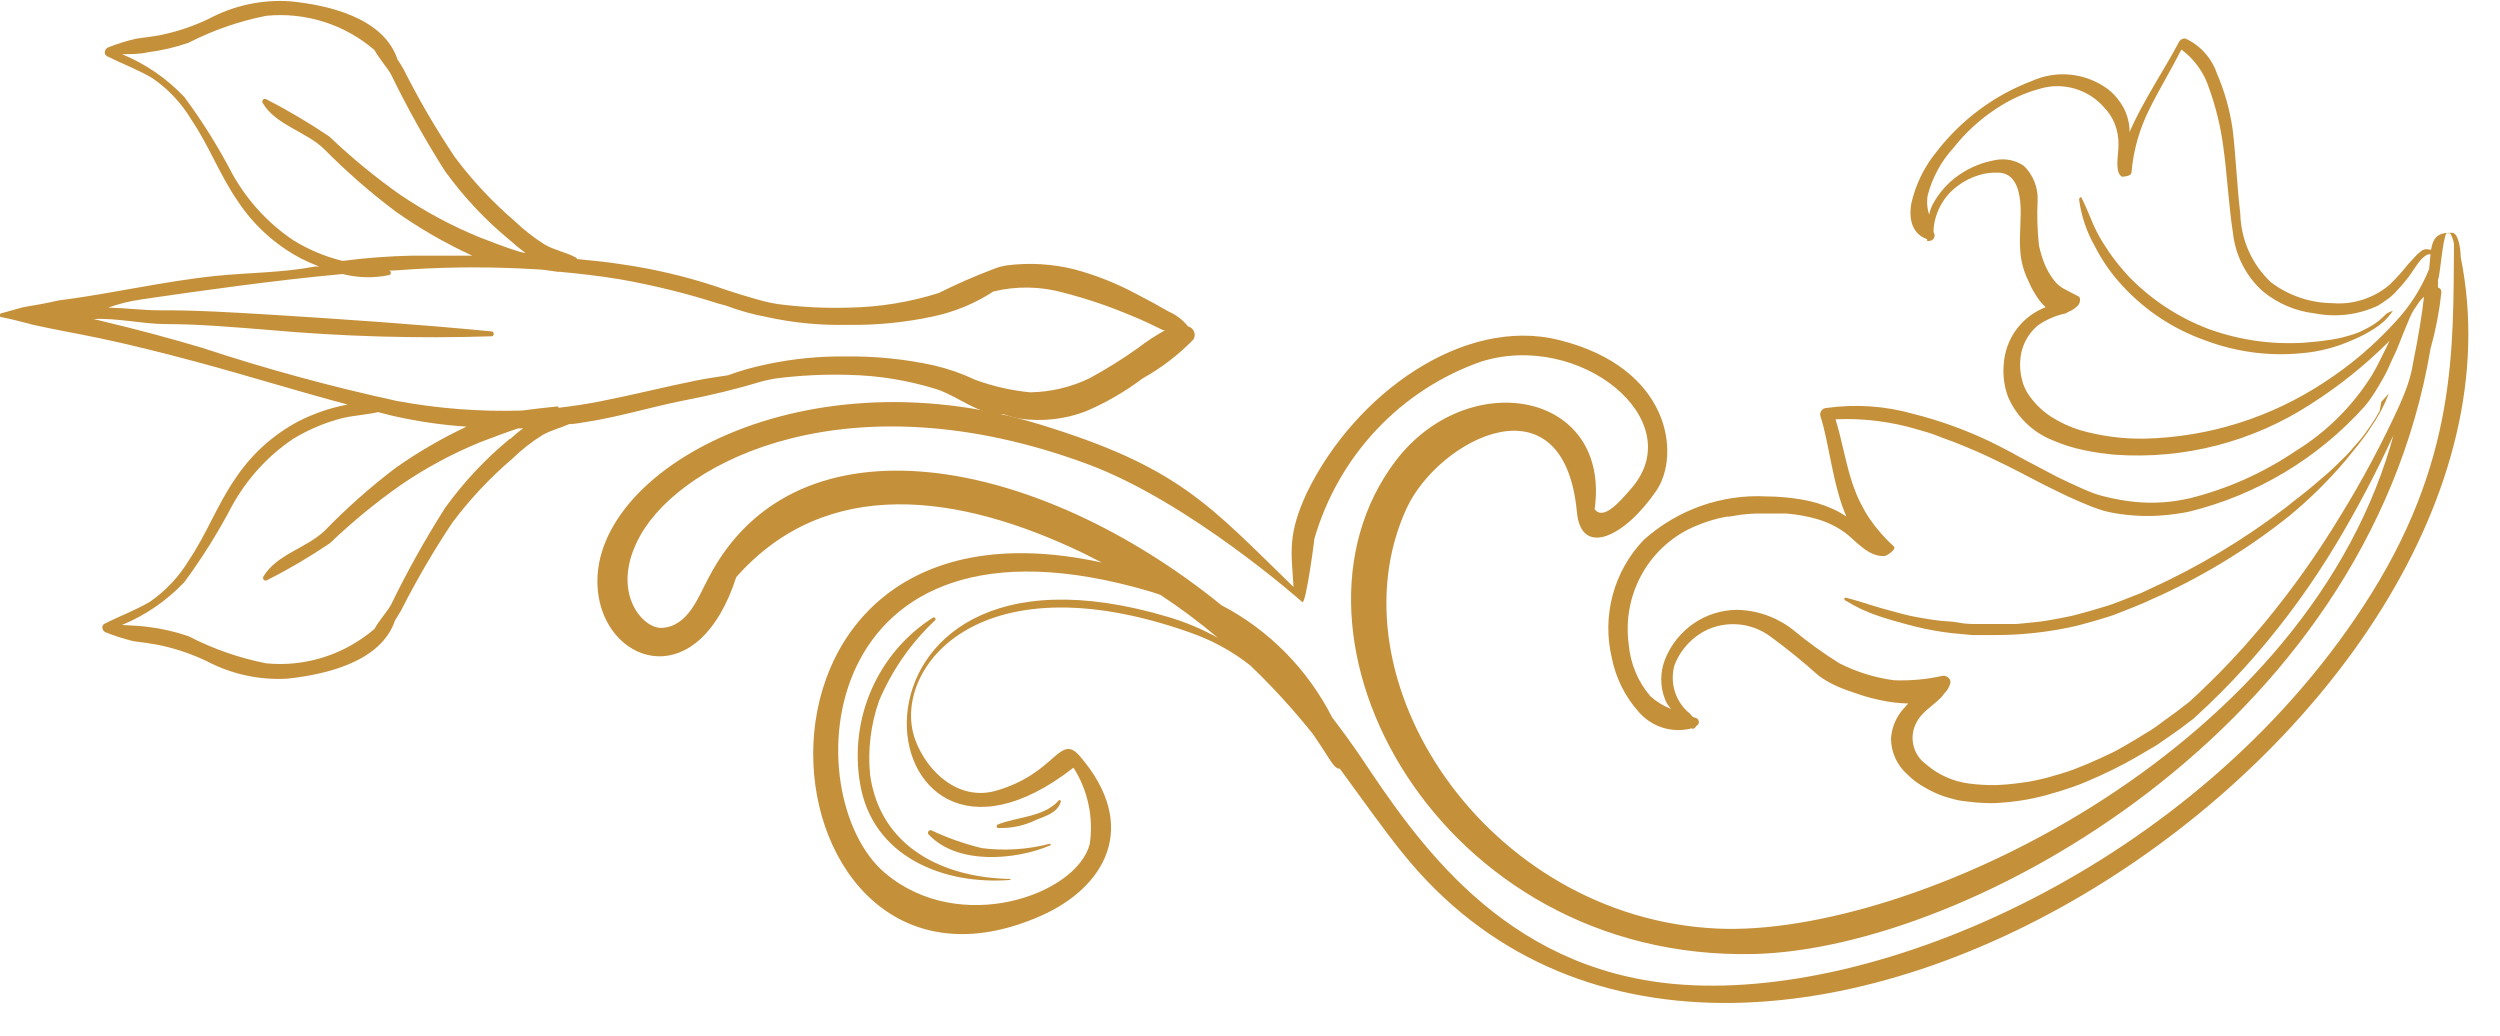 <svg width="70" height="29" viewBox="0 0 70 29" fill="none" xmlns="http://www.w3.org/2000/svg">
<path d="M68.514 6.534C68.514 6.534 68.568 6.534 68.594 6.534C68.621 6.534 68.541 6.496 68.514 6.534Z" fill="#C5903A"/>
<path d="M24.079 21.924C24.416 24.008 26.445 24.785 28.291 24.638L28.291 24.611C26.429 24.578 24.646 23.737 24.362 21.69C24.295 20.99 24.381 20.284 24.614 19.622C24.975 18.768 25.509 18 26.182 17.369C26.19 17.36 26.195 17.349 26.195 17.338C26.196 17.326 26.192 17.314 26.185 17.305C26.178 17.296 26.168 17.29 26.157 17.287C26.145 17.285 26.134 17.287 26.123 17.293C25.369 17.773 24.772 18.469 24.408 19.294C24.044 20.118 23.93 21.033 24.079 21.924Z" fill="#C5903A"/>
<path d="M26.065 23.243C26 23.243 25.958 23.314 26 23.363C26.803 24.226 28.431 24.084 29.405 23.672C29.437 23.672 29.405 23.612 29.405 23.623C28.781 23.786 28.133 23.829 27.494 23.748C27.002 23.629 26.523 23.46 26.065 23.243Z" fill="#C5903A"/>
<path d="M27.944 23.183C28.314 23.198 28.681 23.12 29.014 22.955C29.293 22.841 29.608 22.76 29.705 22.445C29.705 22.412 29.667 22.38 29.646 22.412C29.228 22.89 28.447 22.868 27.917 23.096C27.906 23.112 27.89 23.178 27.944 23.183Z" fill="#C5903A"/>
<path d="M35.01 18.634C35.634 19.233 36.219 19.873 36.76 20.55C37.065 20.99 37.258 21.326 37.338 21.419C37.418 21.511 37.467 21.527 37.515 21.522C38.13 22.358 38.682 23.151 39.249 23.856C48.687 35.669 71.56 20.328 68.9 7.201C68.9 7 68.841 6.512 68.653 6.517C68.634 6.52 68.614 6.52 68.594 6.517C68.655 6.613 68.695 6.72 68.712 6.832C68.68 9.72 68.835 12.923 66.164 16.989C61.438 24.209 52.594 28.069 46.893 27.553C42.049 27.119 39.64 23.498 38.088 21.174C37.841 20.813 37.579 20.451 37.301 20.089C36.615 18.74 35.532 17.641 34.201 16.946C29.089 12.798 22.323 11.436 19.85 16.159C19.555 16.701 19.277 17.543 18.528 17.581C17.992 17.608 17.05 16.555 17.933 14.986C19.127 12.863 23.822 10.545 30.433 12.988C33.297 14.041 36.466 16.859 36.466 16.859C36.567 16.929 36.824 14.986 36.797 15.105C37.126 13.958 37.722 12.906 38.534 12.04C39.346 11.174 40.352 10.518 41.465 10.127C44.233 9.253 47.322 11.756 45.689 13.661C45.352 14.052 44.897 14.584 44.65 14.258C45.111 10.942 41.096 10.241 39.072 12.912C35.379 17.798 40.266 26.923 49.12 26.712C55.083 26.565 66.25 20.447 68.054 9.769C68.199 9.25 68.301 8.72 68.359 8.184C68.361 8.153 68.353 8.123 68.335 8.098C68.317 8.073 68.292 8.056 68.263 8.048L68.263 7.836C68.327 7.706 68.386 6.718 68.504 6.517C68.231 6.555 68.123 6.68 68.07 6.99C68.043 6.99 68.022 6.99 68.022 6.99C67.983 6.976 67.941 6.973 67.901 6.981C67.861 6.989 67.823 7.006 67.791 7.033C67.722 7.082 67.659 7.141 67.604 7.207L67.438 7.386L67.272 7.587C67.156 7.724 67.033 7.854 66.903 7.978C66.454 8.355 65.878 8.538 65.297 8.488C64.679 8.481 64.079 8.276 63.584 7.902C63.323 7.656 63.112 7.36 62.965 7.031C62.818 6.702 62.737 6.346 62.728 5.985C62.631 5.155 62.604 4.357 62.513 3.618C62.437 3.081 62.289 2.557 62.075 2.06C62.001 1.844 61.885 1.645 61.733 1.477C61.581 1.308 61.397 1.172 61.191 1.078C61.148 1.078 61.052 1.078 60.993 1.208C60.645 1.881 59.981 2.864 59.628 3.7C59.629 3.598 59.618 3.496 59.596 3.396C59.559 3.21 59.484 3.034 59.377 2.88C59.282 2.738 59.167 2.611 59.034 2.506C58.73 2.277 58.371 2.135 57.995 2.093C57.619 2.051 57.239 2.111 56.893 2.267C55.836 2.667 54.91 3.357 54.216 4.259C53.879 4.672 53.641 5.159 53.52 5.681C53.435 6.148 53.547 6.555 53.959 6.696C53.959 6.696 53.959 6.751 53.959 6.745C53.982 6.751 54.006 6.751 54.029 6.745C54.05 6.743 54.07 6.737 54.089 6.727C54.107 6.717 54.123 6.703 54.136 6.686C54.149 6.669 54.159 6.65 54.164 6.629C54.17 6.609 54.171 6.587 54.168 6.566L54.141 6.501L54.141 6.398C54.163 6.163 54.235 5.935 54.35 5.731C54.465 5.526 54.622 5.348 54.81 5.209C54.989 5.072 55.19 4.969 55.405 4.905C55.578 4.851 55.759 4.828 55.94 4.834C56.363 4.834 56.523 5.209 56.566 5.643C56.609 6.078 56.534 6.55 56.566 6.995C56.581 7.291 56.656 7.581 56.786 7.847C56.84 7.977 56.904 8.103 56.978 8.222C57.058 8.363 57.16 8.492 57.278 8.602C57.243 8.613 57.209 8.628 57.176 8.645C56.878 8.779 56.62 8.993 56.431 9.263C56.243 9.534 56.13 9.851 56.106 10.182C56.075 10.496 56.115 10.813 56.224 11.11C56.464 11.667 56.913 12.104 57.471 12.326C57.752 12.448 58.044 12.541 58.343 12.603C58.493 12.635 58.649 12.662 58.798 12.684C58.948 12.706 59.093 12.722 59.237 12.733C61.164 12.867 63.082 12.368 64.708 11.311C65.48 10.819 66.197 10.246 66.849 9.601L66.908 9.536L66.828 9.709L66.63 10.106L66.528 10.306L66.416 10.502C65.875 11.37 65.141 12.099 64.275 12.63C63.374 13.24 62.376 13.686 61.325 13.949C60.815 14.069 60.289 14.104 59.767 14.052C59.512 14.025 59.258 13.981 59.007 13.922L58.815 13.873C58.751 13.856 58.688 13.836 58.627 13.813C58.509 13.77 58.392 13.721 58.274 13.667C58.044 13.564 57.819 13.46 57.599 13.352L56.952 13.01L56.641 12.847L56.325 12.673L56.015 12.51L55.71 12.358C55.023 12.031 54.305 11.773 53.569 11.588C52.775 11.363 51.944 11.308 51.128 11.425C51.102 11.427 51.076 11.435 51.054 11.448C51.031 11.461 51.012 11.48 50.997 11.502C50.982 11.523 50.972 11.548 50.968 11.574C50.964 11.601 50.965 11.627 50.972 11.653C51.218 12.402 51.315 13.591 51.7 14.465C51.581 14.384 51.456 14.313 51.326 14.253C51.037 14.123 50.733 14.031 50.421 13.982C50.108 13.93 49.791 13.903 49.474 13.9C48.212 13.831 46.974 14.268 46.026 15.116C45.612 15.546 45.313 16.075 45.157 16.655C45 17.234 44.992 17.844 45.132 18.428C45.244 18.988 45.503 19.508 45.882 19.931C46.063 20.141 46.298 20.295 46.561 20.377C46.824 20.458 47.104 20.464 47.37 20.393C47.379 20.401 47.392 20.406 47.404 20.406C47.417 20.406 47.43 20.401 47.439 20.393C47.464 20.378 47.483 20.355 47.493 20.328C47.515 20.319 47.534 20.304 47.547 20.284C47.561 20.264 47.568 20.24 47.568 20.216C47.568 20.192 47.561 20.169 47.547 20.149C47.534 20.129 47.515 20.114 47.493 20.105L47.397 20.073L47.316 19.98C47.121 19.824 46.976 19.613 46.899 19.373C46.822 19.134 46.816 18.877 46.883 18.634C46.972 18.398 47.108 18.184 47.283 18.005C47.458 17.825 47.668 17.684 47.9 17.592C48.176 17.486 48.474 17.453 48.767 17.493C49.059 17.534 49.337 17.648 49.575 17.825C50.039 18.164 50.486 18.526 50.913 18.911C51.08 19.035 51.259 19.138 51.449 19.22C51.641 19.307 51.845 19.372 52.038 19.437C52.241 19.507 52.448 19.563 52.658 19.606C52.912 19.661 53.17 19.692 53.429 19.698L53.338 19.801C53.108 20.037 52.969 20.349 52.948 20.68C52.949 20.87 52.991 21.057 53.069 21.23C53.148 21.402 53.261 21.555 53.403 21.679C53.473 21.753 53.55 21.821 53.633 21.88C53.716 21.943 53.804 21.999 53.895 22.049C54.065 22.15 54.244 22.233 54.43 22.298C54.537 22.331 54.645 22.363 54.757 22.39C54.869 22.418 54.987 22.434 55.105 22.445C55.343 22.476 55.582 22.49 55.822 22.488C56.069 22.478 56.316 22.454 56.561 22.418C56.814 22.381 57.064 22.328 57.31 22.26C57.562 22.19 57.813 22.114 58.06 22.027C58.306 21.94 58.547 21.831 58.782 21.728C59.244 21.519 59.693 21.281 60.126 21.017L60.378 20.87L60.613 20.708C60.774 20.599 60.929 20.485 61.084 20.377L61.309 20.203C61.346 20.176 61.389 20.148 61.421 20.121L61.507 20.04L61.844 19.725C62.294 19.296 62.738 18.829 63.156 18.346C63.994 17.377 64.748 16.337 65.409 15.236C66.014 14.231 66.544 13.211 67.015 12.19L66.93 12.494C64.334 21.18 53.483 26.239 48.098 26.001C41.599 25.707 37.204 18.992 39.383 14.237C40.277 12.299 43.789 10.464 44.153 14.335C44.265 15.605 45.48 15.056 46.379 13.737C47.059 12.739 46.786 10.296 43.649 9.519C40.973 8.852 37.932 11.034 36.589 13.803C36.053 14.964 36.155 15.431 36.219 16.435C33.837 14.123 33.008 13.075 29.105 11.881C22.302 9.796 16.215 13.341 16.761 16.701C17.077 18.634 19.566 19.416 20.615 16.159C23.158 13.287 26.862 13.824 30.315 15.48C30.497 15.572 30.668 15.659 30.85 15.751C19.539 13.281 21.177 29.182 29.159 25.637C30.915 24.855 31.948 23.156 30.229 21.164C29.662 20.518 29.566 21.663 27.885 22.141C26.857 22.434 25.963 21.631 25.626 20.713C24.935 18.819 27.296 15.578 33.323 17.711C33.932 17.922 34.502 18.233 35.01 18.634ZM65.115 10.681C63.606 11.686 61.85 12.241 60.046 12.282C59.436 12.292 58.828 12.212 58.242 12.044C57.957 11.956 57.685 11.83 57.433 11.669C57.187 11.51 56.975 11.303 56.807 11.061C56.721 10.936 56.657 10.796 56.62 10.648C56.572 10.472 56.554 10.288 56.566 10.106C56.575 9.914 56.624 9.727 56.709 9.556C56.794 9.385 56.913 9.234 57.059 9.112C57.293 8.949 57.557 8.834 57.835 8.776L57.926 8.727C58.018 8.69 58.102 8.635 58.172 8.564C58.252 8.488 58.263 8.336 58.204 8.303C58.145 8.271 57.958 8.178 57.84 8.113C57.715 8.054 57.605 7.967 57.519 7.858C57.414 7.721 57.326 7.571 57.257 7.413C57.185 7.237 57.13 7.056 57.091 6.87C57.046 6.457 57.033 6.042 57.053 5.627C57.063 5.443 57.033 5.26 56.965 5.089C56.898 4.919 56.795 4.765 56.663 4.639C56.429 4.484 56.145 4.427 55.87 4.482C55.508 4.544 55.163 4.685 54.859 4.894C54.542 5.111 54.282 5.404 54.104 5.746C54.063 5.831 54.035 5.92 54.018 6.012C53.959 5.838 53.944 5.651 53.975 5.47C54.104 4.975 54.35 4.52 54.693 4.145C55.026 3.722 55.423 3.355 55.87 3.059C56.252 2.8 56.674 2.605 57.118 2.484C57.44 2.388 57.782 2.389 58.103 2.485C58.425 2.581 58.713 2.769 58.932 3.027C59.051 3.153 59.145 3.3 59.211 3.461C59.287 3.652 59.323 3.857 59.318 4.064C59.318 4.216 59.286 4.406 59.286 4.574C59.286 4.742 59.312 4.889 59.414 4.948C59.414 4.948 59.671 4.948 59.682 4.829C59.735 4.206 59.908 3.599 60.19 3.043C60.458 2.5 60.79 1.957 61.079 1.387C61.444 1.657 61.716 2.037 61.855 2.473C62.045 3 62.178 3.546 62.251 4.102C62.358 4.84 62.396 5.698 62.524 6.534C62.595 7.163 62.895 7.744 63.365 8.162C63.783 8.503 64.288 8.715 64.821 8.776C65.412 8.891 66.023 8.817 66.571 8.564C66.656 8.515 66.739 8.46 66.817 8.401C66.859 8.375 66.898 8.346 66.935 8.314L67.047 8.211L67.251 7.988C67.32 7.912 67.379 7.826 67.444 7.75L67.583 7.549C67.636 7.473 67.69 7.386 67.749 7.315C67.799 7.252 67.859 7.197 67.925 7.152C67.963 7.126 68.008 7.115 68.054 7.12L68.016 7.532C67.792 8.087 67.467 8.593 67.058 9.025C66.481 9.658 65.829 10.214 65.115 10.681ZM67.197 11.322C66.702 12.408 66.139 13.462 65.511 14.476C64.88 15.519 64.173 16.513 63.397 17.451L63.102 17.798L62.803 18.14L62.492 18.477L62.181 18.802L61.86 19.122L61.539 19.432L61.379 19.578L61.298 19.654L61.17 19.752C61.031 19.861 60.892 19.969 60.742 20.073C60.592 20.176 60.544 20.219 60.447 20.29C60.351 20.36 60.244 20.436 60.137 20.496C59.923 20.632 59.703 20.762 59.478 20.892C59.366 20.952 59.253 21.023 59.136 21.077L58.788 21.24C58.552 21.348 58.311 21.451 58.065 21.544C57.819 21.636 57.578 21.701 57.332 21.772C57.209 21.804 57.086 21.831 56.962 21.858C56.839 21.886 56.716 21.902 56.593 21.918C56.35 21.953 56.105 21.975 55.86 21.983C55.62 21.985 55.38 21.971 55.142 21.94C54.693 21.885 54.27 21.696 53.927 21.397C53.762 21.278 53.642 21.106 53.586 20.909C53.531 20.711 53.543 20.5 53.622 20.311C53.777 19.942 54.088 19.796 54.35 19.53C54.381 19.499 54.408 19.464 54.43 19.427C54.514 19.349 54.575 19.249 54.607 19.139C54.645 19.019 54.511 18.905 54.398 18.922C53.949 19.023 53.488 19.065 53.028 19.047C52.495 18.975 51.977 18.814 51.497 18.569C51.039 18.282 50.601 17.965 50.185 17.619C49.733 17.272 49.184 17.082 48.617 17.076C48.189 17.082 47.772 17.216 47.418 17.46C47.065 17.704 46.789 18.048 46.626 18.449C46.478 18.817 46.478 19.228 46.626 19.595C46.664 19.69 46.721 19.776 46.792 19.85C46.577 19.769 46.379 19.647 46.208 19.492C45.859 19.082 45.647 18.571 45.603 18.031C45.511 17.344 45.647 16.645 45.99 16.046C46.333 15.446 46.864 14.979 47.498 14.72C47.764 14.608 48.04 14.524 48.323 14.47C48.467 14.47 48.612 14.427 48.756 14.411C48.901 14.394 49.04 14.383 49.179 14.378C49.463 14.378 49.746 14.378 50.009 14.378C50.312 14.401 50.611 14.456 50.903 14.541C51.192 14.628 51.464 14.765 51.706 14.948C52.011 15.198 52.348 15.605 52.776 15.567C52.819 15.567 53.114 15.382 53.028 15.301C52.775 15.071 52.548 14.812 52.353 14.53C52.159 14.24 52.003 13.926 51.888 13.596C51.679 12.988 51.583 12.348 51.395 11.74C52.186 11.705 52.977 11.806 53.734 12.038C53.922 12.087 54.109 12.147 54.27 12.212C54.361 12.25 54.452 12.282 54.543 12.315C54.634 12.348 54.725 12.38 54.816 12.418C55.191 12.57 55.538 12.717 55.886 12.89C56.106 12.994 56.315 13.097 56.534 13.211L56.866 13.384L57.193 13.553C57.417 13.661 57.642 13.781 57.878 13.889C58.113 13.998 58.343 14.096 58.584 14.193C58.691 14.231 58.793 14.269 58.906 14.302C59.015 14.331 59.126 14.355 59.237 14.373C59.687 14.448 60.143 14.467 60.597 14.427C60.827 14.407 61.056 14.374 61.282 14.329C63.18 13.867 64.898 12.839 66.212 11.376C66.318 11.249 66.414 11.115 66.501 10.974C66.587 10.838 66.667 10.697 66.748 10.556C66.828 10.415 66.892 10.268 66.956 10.122C67.021 9.975 67.096 9.834 67.154 9.682C67.213 9.53 67.353 9.172 67.481 8.879C67.51 8.811 67.544 8.746 67.583 8.683L67.733 8.461C67.773 8.405 67.82 8.354 67.872 8.309C67.818 8.792 67.722 9.394 67.561 10.187C67.502 10.583 67.358 10.952 67.197 11.322ZM30.058 21.495C30.461 22.128 30.623 22.888 30.513 23.634C30.144 25.056 26.878 26.212 24.785 24.448C22.253 22.325 22.703 13.759 32.199 16.56C32.301 16.587 32.397 16.625 32.494 16.658C33.052 17.025 33.588 17.426 34.1 17.858C33.666 17.618 33.208 17.425 32.735 17.282C22.724 14.28 24.079 26.158 30.058 21.495Z" fill="#C5903A"/>
<path d="M66.63 11.506L66.507 11.718C66.421 11.854 66.325 11.995 66.228 12.13C66.132 12.266 66.02 12.391 65.907 12.516C65.8 12.647 65.683 12.77 65.559 12.885C65.442 13.005 65.319 13.124 65.19 13.238C65.061 13.352 64.933 13.46 64.805 13.569C64.548 13.792 64.269 13.992 64.018 14.199C62.833 15.106 61.551 15.875 60.196 16.49L59.949 16.604L59.687 16.707C59.51 16.777 59.334 16.848 59.152 16.913C59.062 16.947 58.971 16.976 58.879 17L58.611 17.081C58.429 17.13 58.247 17.185 58.076 17.228C57.904 17.271 57.706 17.304 57.541 17.337C57.375 17.369 57.176 17.402 57.005 17.418C56.834 17.434 56.636 17.456 56.47 17.472C56.379 17.472 56.288 17.472 56.197 17.472L55.919 17.472C55.742 17.472 55.565 17.472 55.383 17.472C55.201 17.472 55.035 17.472 54.848 17.434C54.661 17.396 54.505 17.402 54.313 17.38C54.12 17.358 53.97 17.331 53.777 17.299C53.585 17.266 53.424 17.233 53.242 17.184C53.06 17.136 52.899 17.087 52.707 17.038C52.364 16.94 52.027 16.821 51.684 16.734C51.636 16.734 51.615 16.794 51.684 16.821C51.974 17 52.283 17.143 52.605 17.25C52.771 17.304 52.937 17.358 53.103 17.402C53.269 17.445 53.269 17.451 53.354 17.472L53.601 17.537C53.962 17.628 54.328 17.693 54.698 17.733L55.233 17.782C55.426 17.782 55.613 17.782 55.806 17.782C56.578 17.787 57.349 17.703 58.103 17.532C58.29 17.489 58.477 17.429 58.67 17.38L58.954 17.293C59.048 17.267 59.141 17.236 59.232 17.201L59.767 16.989L60.04 16.875L60.292 16.761C61.644 16.16 62.915 15.388 64.076 14.465C64.657 13.988 65.195 13.459 65.682 12.885L66.041 12.44L66.207 12.223C66.266 12.147 66.32 12.065 66.368 11.989C66.472 11.839 66.569 11.683 66.657 11.523C66.744 11.36 66.821 11.191 66.887 11.018L66.678 11.251L66.63 11.506Z" fill="#C5903A"/>
<path d="M66.999 8.71C66.94 8.71 66.887 8.754 66.828 8.776C66.753 8.852 66.675 8.925 66.592 8.993C66.508 9.058 66.418 9.116 66.325 9.166C66.234 9.215 66.137 9.264 66.041 9.308C65.945 9.346 65.847 9.379 65.747 9.405C65.547 9.464 65.343 9.505 65.136 9.53C64.933 9.563 64.73 9.574 64.526 9.595C63.618 9.654 62.707 9.525 61.85 9.215C61.024 8.905 60.274 8.418 59.65 7.788C59.354 7.479 59.092 7.138 58.868 6.772C58.746 6.576 58.643 6.369 58.557 6.154C58.467 5.942 58.381 5.73 58.279 5.529C58.279 5.502 58.215 5.529 58.215 5.589C58.276 6.048 58.425 6.491 58.654 6.892C58.866 7.309 59.136 7.693 59.457 8.032C60.086 8.707 60.866 9.219 61.732 9.525C62.604 9.857 63.54 9.982 64.467 9.888C64.944 9.846 65.41 9.725 65.848 9.53C66.071 9.441 66.284 9.33 66.485 9.199C66.586 9.135 66.681 9.062 66.769 8.982C66.853 8.898 66.93 8.808 66.999 8.71Z" fill="#C5903A"/>
<path d="M0.884 9.085C1.51 9.226 2.142 9.335 2.768 9.465C3.694 9.66 4.61 9.894 5.525 10.138C6.933 10.518 8.325 10.952 9.733 11.327C9.257 11.417 8.795 11.574 8.362 11.794C7.64 12.175 7.025 12.735 6.574 13.422C6.082 14.139 5.777 14.964 5.29 15.686C5.01 16.15 4.636 16.548 4.192 16.853C3.785 17.092 3.346 17.25 2.924 17.467C2.816 17.521 2.87 17.684 2.972 17.711C3.223 17.809 3.481 17.891 3.743 17.955C3.957 17.982 4.171 18.009 4.38 18.047C4.864 18.141 5.335 18.296 5.782 18.509C6.477 18.877 7.258 19.047 8.041 19.003C9.112 18.889 10.669 18.536 11.06 17.374L11.231 17.092C11.661 16.244 12.14 15.423 12.666 14.633C13.158 13.977 13.72 13.378 14.342 12.847C14.601 12.594 14.886 12.37 15.193 12.179C15.439 12.043 15.691 11.984 15.937 11.875C16.108 11.875 16.279 11.832 16.472 11.805C17.371 11.663 18.244 11.392 19.149 11.213C19.896 11.071 20.636 10.89 21.365 10.67C21.493 10.643 21.616 10.61 21.745 10.594C22.409 10.51 23.078 10.477 23.747 10.496C24.593 10.512 25.433 10.649 26.241 10.903C26.857 11.11 27.43 11.642 28.104 11.598C28.253 11.654 28.408 11.696 28.564 11.723C29.18 11.811 29.807 11.742 30.39 11.522C30.96 11.28 31.5 10.968 31.996 10.594C32.518 10.303 32.995 9.937 33.414 9.508C33.435 9.475 33.448 9.438 33.451 9.399C33.454 9.36 33.449 9.32 33.434 9.284C33.419 9.248 33.396 9.216 33.367 9.191C33.337 9.166 33.302 9.148 33.264 9.139C33.121 8.96 32.938 8.818 32.729 8.727C32.435 8.558 32.14 8.395 31.841 8.243C31.279 7.939 30.685 7.702 30.069 7.538C29.457 7.388 28.825 7.351 28.201 7.429C28.055 7.451 27.913 7.491 27.778 7.549C27.269 7.742 26.771 7.961 26.284 8.205C25.476 8.46 24.636 8.597 23.79 8.613C23.121 8.634 22.451 8.602 21.788 8.515C21.651 8.496 21.515 8.468 21.381 8.433C20.924 8.31 20.469 8.169 20.016 8.01C19.169 7.732 18.301 7.529 17.419 7.402C17.002 7.337 16.584 7.293 16.162 7.255C16.152 7.236 16.137 7.219 16.119 7.207C15.84 7.06 15.546 7.011 15.262 6.854C14.957 6.663 14.672 6.441 14.411 6.191C13.79 5.658 13.228 5.057 12.736 4.4C12.207 3.612 11.728 2.79 11.301 1.941C11.248 1.846 11.191 1.753 11.13 1.664C10.739 0.491 9.181 0.138 8.111 0.035C7.328 -0.015 6.546 0.154 5.852 0.524C5.405 0.739 4.934 0.895 4.449 0.991C4.24 1.029 4.026 1.05 3.812 1.083C3.55 1.143 3.292 1.223 3.041 1.322C2.94 1.349 2.886 1.512 2.993 1.572C3.416 1.783 3.855 1.946 4.262 2.185C4.707 2.489 5.081 2.887 5.359 3.352C5.846 4.069 6.151 4.894 6.644 5.611C7.093 6.299 7.709 6.86 8.432 7.239C8.582 7.315 8.753 7.391 8.935 7.462L8.828 7.462C7.891 7.641 6.96 7.63 6.018 7.728C4.562 7.88 3.106 8.227 1.644 8.412C1.312 8.488 0.98 8.547 0.649 8.602L0.006 8.781C-0.002 8.811 -0.002 8.843 0.006 8.873C0.285 8.927 0.541 8.993 0.836 9.069C0.852 9.074 0.868 9.08 0.884 9.085ZM14.267 12.293C13.587 12.855 12.98 13.503 12.463 14.22C11.907 15.095 11.401 16.001 10.948 16.935C10.857 17.103 10.621 17.363 10.487 17.608C10.071 17.965 9.589 18.235 9.069 18.401C8.548 18.567 8.001 18.626 7.458 18.574C6.7 18.426 5.966 18.17 5.279 17.814C4.911 17.688 4.53 17.6 4.144 17.553C3.914 17.521 3.662 17.515 3.416 17.499C4.076 17.226 4.673 16.816 5.166 16.294C5.663 15.618 6.108 14.905 6.499 14.161C6.914 13.408 7.499 12.766 8.207 12.288C8.637 12.027 9.102 11.831 9.588 11.707C9.909 11.631 10.262 11.615 10.589 11.539C10.734 11.577 10.873 11.615 11.012 11.647C11.687 11.8 12.372 11.9 13.062 11.946C12.371 12.272 11.708 12.657 11.082 13.097C10.373 13.635 9.706 14.226 9.085 14.866C8.576 15.35 7.741 15.523 7.372 16.148C7.365 16.162 7.363 16.179 7.366 16.195C7.369 16.211 7.377 16.226 7.389 16.237C7.401 16.248 7.417 16.255 7.433 16.256C7.449 16.258 7.465 16.254 7.479 16.245C8.087 15.937 8.675 15.591 9.24 15.208C9.859 14.616 10.521 14.071 11.221 13.58C11.916 13.104 12.659 12.704 13.437 12.385C13.796 12.25 14.159 12.109 14.508 11.995C14.55 11.995 14.598 11.995 14.647 11.995C14.524 12.081 14.395 12.195 14.283 12.293L14.267 12.293ZM9.588 7.304C9.101 7.185 8.635 6.989 8.207 6.723C7.5 6.247 6.915 5.607 6.499 4.856C6.111 4.11 5.665 3.397 5.166 2.722C4.674 2.199 4.077 1.788 3.416 1.517C3.662 1.517 3.914 1.517 4.144 1.463C4.53 1.414 4.911 1.325 5.279 1.197C5.967 0.845 6.701 0.591 7.458 0.442C8 0.389 8.548 0.446 9.069 0.611C9.589 0.776 10.072 1.045 10.487 1.403C10.621 1.653 10.857 1.908 10.948 2.082C11.401 3.015 11.907 3.921 12.463 4.796C12.981 5.512 13.587 6.158 14.267 6.718C14.395 6.832 14.55 6.962 14.716 7.087C14.655 7.076 14.594 7.061 14.534 7.044C14.16 6.93 13.785 6.783 13.421 6.642C12.644 6.323 11.902 5.925 11.205 5.453C10.506 4.96 9.844 4.416 9.224 3.825C8.658 3.442 8.07 3.094 7.463 2.782C7.449 2.772 7.431 2.766 7.414 2.767C7.396 2.768 7.379 2.776 7.367 2.788C7.354 2.8 7.346 2.817 7.344 2.835C7.342 2.853 7.346 2.87 7.356 2.885C7.725 3.504 8.56 3.678 9.069 4.167C9.697 4.802 10.369 5.39 11.082 5.925C11.757 6.402 12.473 6.814 13.223 7.158C12.655 7.158 12.093 7.158 11.537 7.158C10.903 7.172 10.271 7.219 9.642 7.299L9.588 7.304ZM3.909 8.39C5.664 8.135 7.688 7.847 9.593 7.673C10.021 7.782 10.468 7.792 10.9 7.701C10.913 7.697 10.924 7.688 10.933 7.677C10.941 7.666 10.945 7.652 10.945 7.638C10.945 7.624 10.941 7.61 10.933 7.599C10.924 7.588 10.913 7.58 10.9 7.576C11.124 7.576 11.349 7.549 11.563 7.538C12.697 7.47 13.834 7.47 14.968 7.538C15.171 7.538 15.385 7.581 15.6 7.608C15.606 7.611 15.614 7.613 15.621 7.613C15.628 7.613 15.636 7.611 15.642 7.608C16.178 7.657 16.761 7.722 17.328 7.815C18.27 7.98 19.2 8.208 20.112 8.499L20.348 8.564C20.707 8.7 21.078 8.803 21.456 8.873C22.192 9.037 22.945 9.112 23.699 9.096C24.52 9.111 25.341 9.031 26.145 8.857C26.738 8.729 27.304 8.494 27.815 8.162C28.462 8.004 29.138 8.016 29.78 8.195C30.42 8.36 31.048 8.572 31.659 8.83C31.974 8.955 32.274 9.101 32.574 9.248C32.59 9.245 32.606 9.245 32.622 9.248C32.358 9.393 32.106 9.558 31.867 9.742C31.43 10.054 30.974 10.338 30.502 10.594C29.983 10.843 29.417 10.976 28.843 10.985C28.32 10.934 27.806 10.817 27.312 10.637C26.938 10.46 26.547 10.324 26.145 10.23C25.341 10.055 24.521 9.971 23.699 9.981C22.945 9.97 22.193 10.045 21.456 10.203C21.092 10.278 20.734 10.379 20.385 10.507C20.091 10.556 19.786 10.594 19.497 10.654C18.608 10.833 17.735 11.055 16.82 11.235C16.424 11.316 16.033 11.37 15.637 11.419C15.637 11.392 15.637 11.376 15.594 11.381C15.252 11.419 14.925 11.452 14.615 11.495C13.436 11.532 12.257 11.441 11.098 11.224C9.257 10.823 7.438 10.326 5.648 9.736C4.738 9.465 3.828 9.221 2.907 9.003C2.811 8.976 2.715 8.955 2.618 8.933C3.277 8.9 3.978 9.069 4.615 9.074C5.584 9.074 6.548 9.161 7.511 9.237C9.593 9.424 11.685 9.484 13.774 9.416C13.789 9.412 13.802 9.403 13.811 9.391C13.82 9.378 13.825 9.363 13.825 9.348C13.825 9.333 13.82 9.318 13.811 9.306C13.802 9.293 13.789 9.284 13.774 9.28C11.697 9.079 9.609 8.938 7.527 8.808C6.51 8.748 5.493 8.683 4.471 8.689C4.005 8.689 3.512 8.623 3.031 8.613C3.321 8.509 3.62 8.434 3.925 8.39L3.909 8.39Z" fill="#C5903A"/>
</svg>
